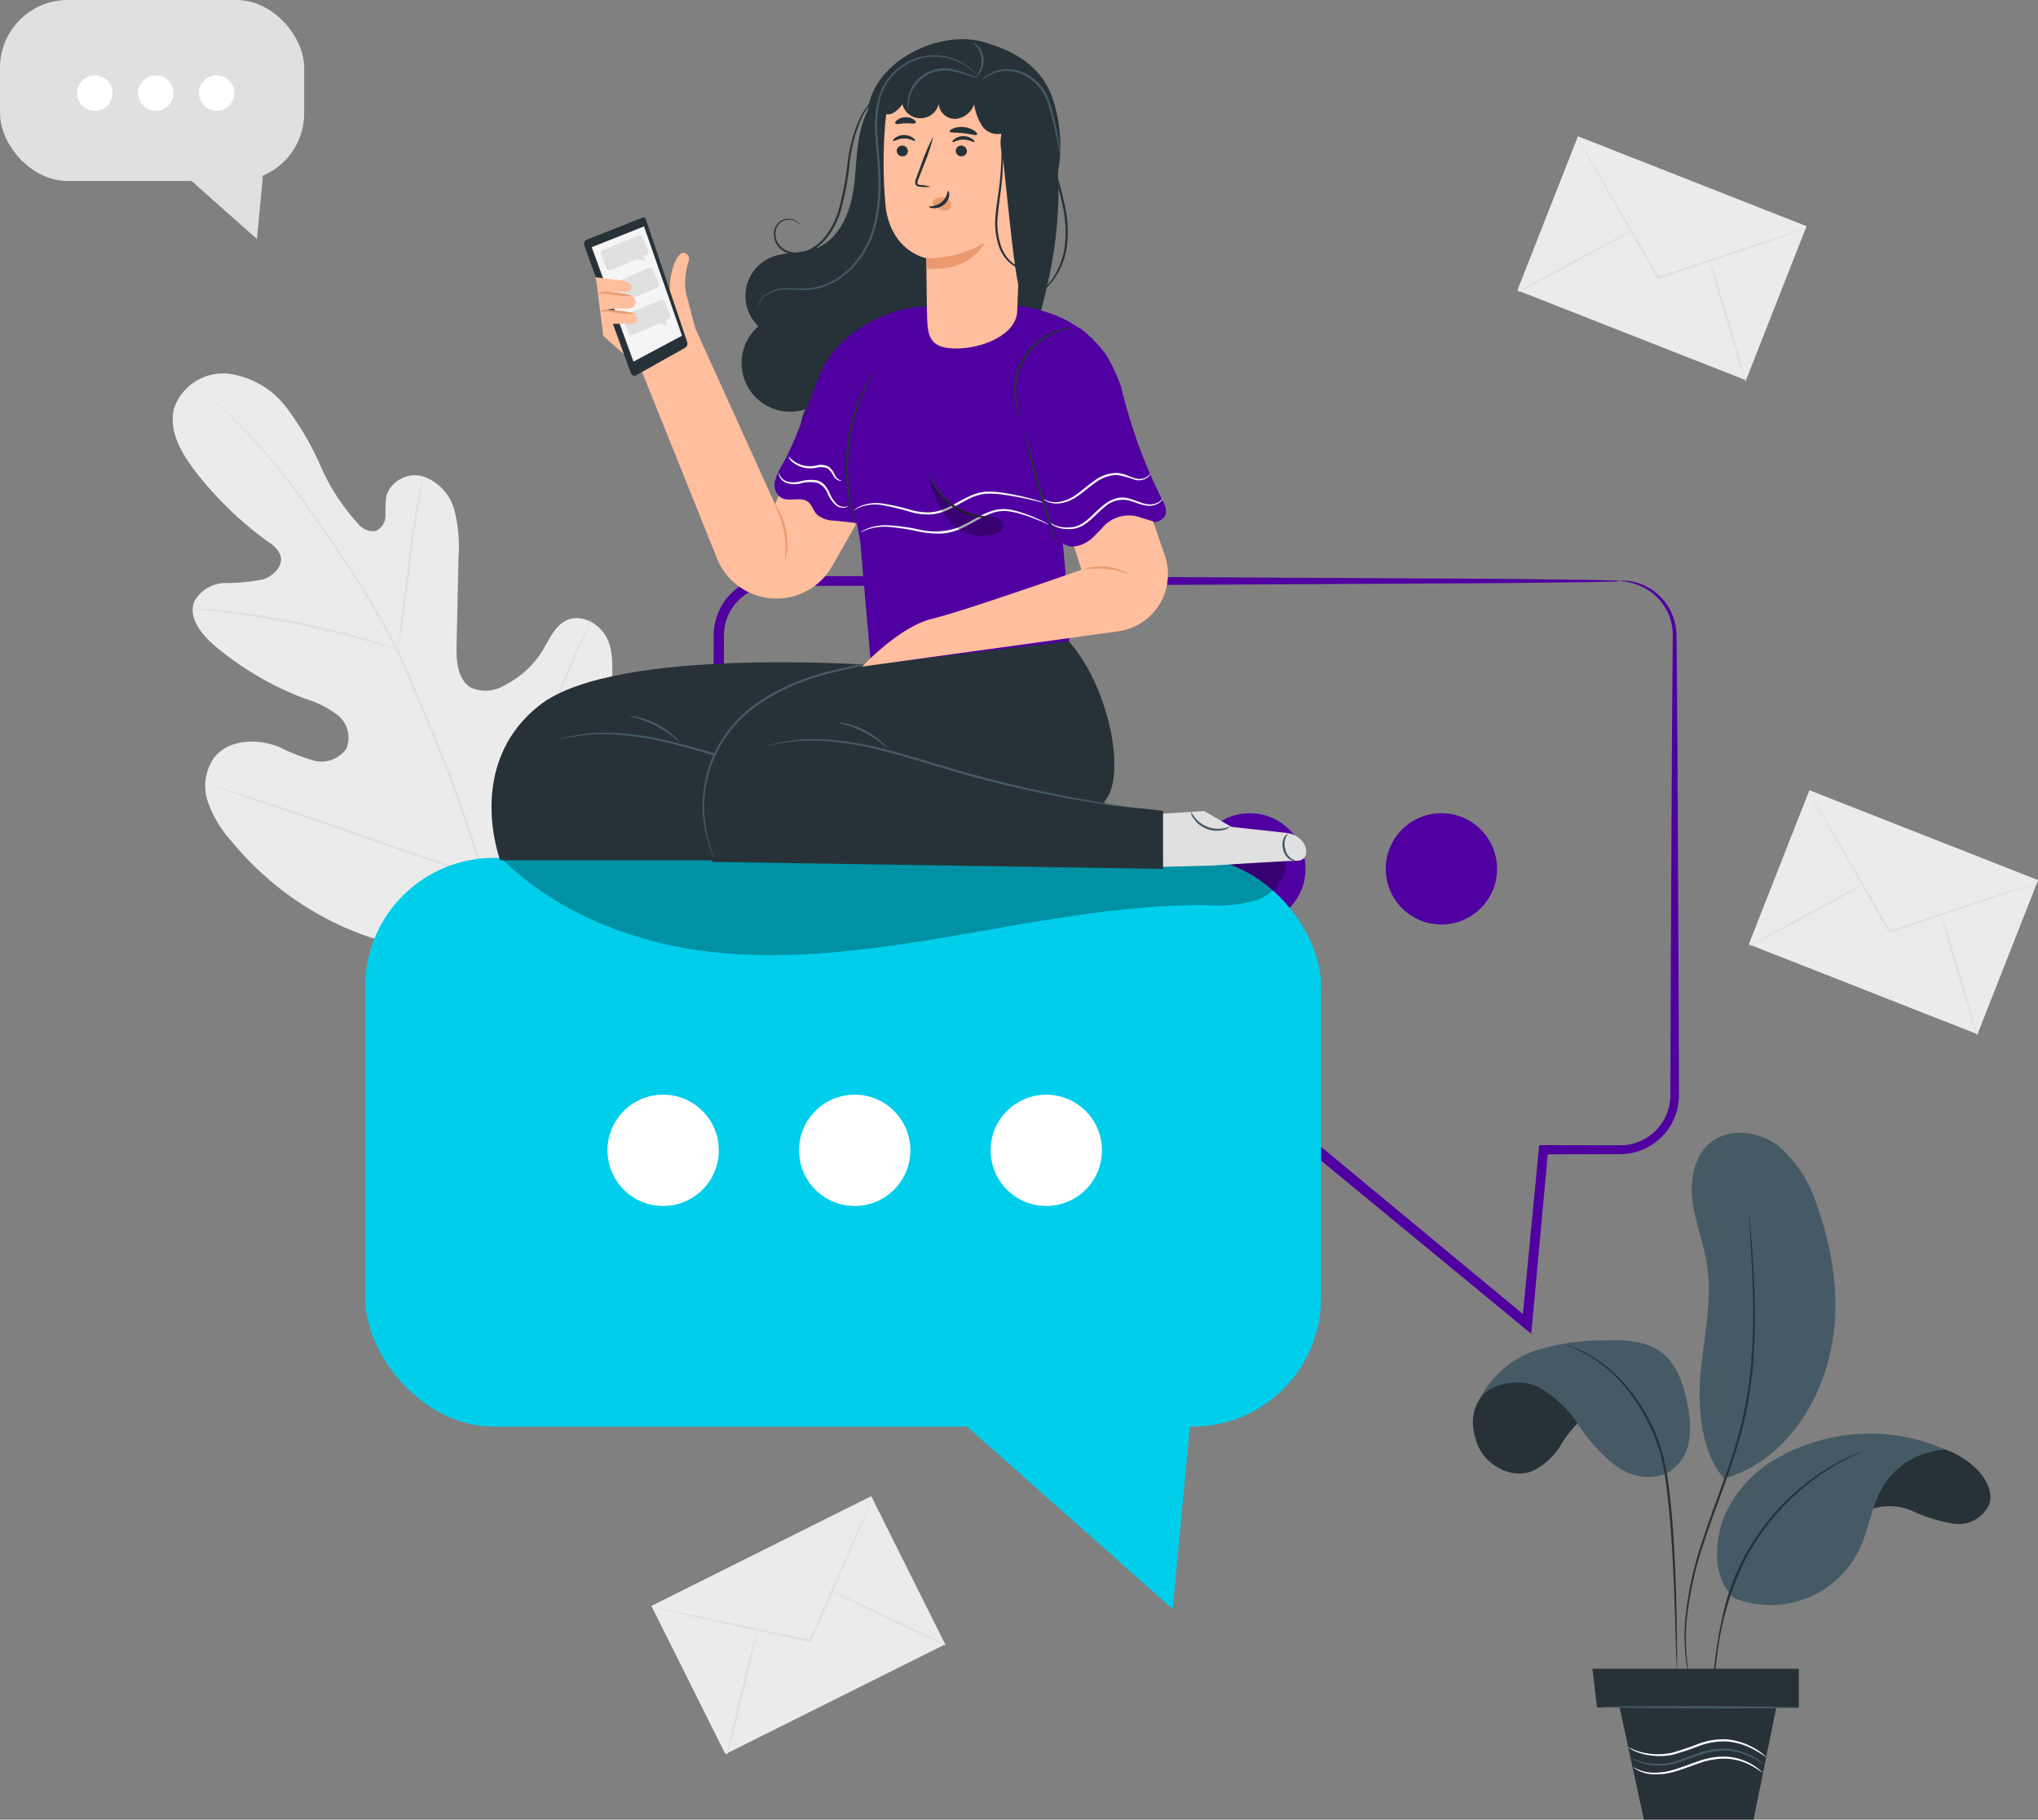 <svg xmlns="http://www.w3.org/2000/svg" width="211.903" height="189.232" viewBox="0 0 211.903 189.232">
  <rect x="0" y="0" width="211.903" height="189.232" fill="#808080" stroke="none"/>
  <g id="Grupo_115260" data-name="Grupo 115260" transform="translate(-34.695 -44.604)">
    <g id="Background_Complete" data-name="Background Complete" transform="translate(52.648 44.605)">
      <g id="Grupo_115049" data-name="Grupo 115049" transform="translate(163.88 82.184)">
        <g id="Grupo_115041" data-name="Grupo 115041" transform="translate(0 0)">
          <rect id="Rectángulo_37216" data-name="Rectángulo 37216" width="17.215" height="25.541" transform="matrix(0.366, -0.931, 0.931, 0.366, 0, 16.021)" fill="#ebebeb"/>
        </g>
        <g id="Grupo_115044" data-name="Grupo 115044" transform="translate(6.3 0.222)">
          <g id="Grupo_115043" data-name="Grupo 115043">
            <g id="Grupo_115042" data-name="Grupo 115042">
              <path id="Trazado_172838" data-name="Trazado 172838" d="M413.405,251.014a1.766,1.766,0,0,1-.305.126l-.89.32-3.289,1.136-10.905,3.674-.09.03-.048-.083-.114-.2-5.79-10.124-1.731-3.081-.461-.843a1.811,1.811,0,0,1-.147-.3,1.886,1.886,0,0,1,.188.279l.5.822,1.8,3.044,5.849,10.09.114.2-.137-.052,10.927-3.609,3.312-1.066.9-.279A1.774,1.774,0,0,1,413.405,251.014Z" transform="translate(-389.636 -241.668)" fill="#e0e0e0"/>
            </g>
          </g>
        </g>
        <g id="Grupo_115046" data-name="Grupo 115046" transform="translate(0 9.776)">
          <g id="Grupo_115045" data-name="Grupo 115045">
            <path id="Trazado_172839" data-name="Trazado 172839" d="M375.594,269.431c-.03-.057,2.621-1.55,5.92-3.335s6-3.187,6.031-3.131-2.62,1.549-5.921,3.335S375.624,269.487,375.594,269.431Z" transform="translate(-375.593 -262.963)" fill="#e0e0e0"/>
          </g>
        </g>
        <g id="Grupo_115048" data-name="Grupo 115048" transform="translate(19.929 12.684)">
          <g id="Grupo_115047" data-name="Grupo 115047">
            <path id="Trazado_172840" data-name="Trazado 172840" d="M420.019,269.446c.061-.018.97,2.856,2.03,6.42s1.869,6.468,1.808,6.487-.97-2.856-2.03-6.421S419.957,269.464,420.019,269.446Z" transform="translate(-420.016 -269.446)" fill="#e0e0e0"/>
          </g>
        </g>
      </g>
      <g id="Grupo_115058" data-name="Grupo 115058" transform="translate(49.775 155.604)">
        <g id="Grupo_115050" data-name="Grupo 115050">
          <rect id="Rectángulo_37217" data-name="Rectángulo 37217" width="25.541" height="17.215" transform="matrix(0.895, -0.447, 0.447, 0.895, 0, 11.407)" fill="#ebebeb"/>
        </g>
        <g id="Grupo_115053" data-name="Grupo 115053" transform="translate(0.165 0.149)">
          <g id="Grupo_115052" data-name="Grupo 115052">
            <g id="Grupo_115051" data-name="Grupo 115051">
              <path id="Trazado_172841" data-name="Trazado 172841" d="M186.819,391.788a1.778,1.778,0,0,1-.111.311l-.358.875-1.357,3.2-4.568,10.562-.038.087-.093-.02-.225-.048-11.4-2.473-3.448-.776-.935-.223a1.816,1.816,0,0,1-.323-.093,1.888,1.888,0,0,1,.333.047l.944.18,3.464.7,11.412,2.407.225.048-.131.067,4.631-10.535,1.424-3.175.4-.858A1.735,1.735,0,0,1,186.819,391.788Z" transform="translate(-163.967 -391.788)" fill="#e0e0e0"/>
            </g>
          </g>
        </g>
        <g id="Grupo_115055" data-name="Grupo 115055" transform="translate(7.85 13.751)">
          <g id="Grupo_115054" data-name="Grupo 115054">
            <path id="Trazado_172842" data-name="Trazado 172842" d="M181.1,435.315c-.062-.015.6-2.984,1.484-6.631s1.647-6.592,1.71-6.577-.6,2.984-1.484,6.632S181.163,435.33,181.1,435.315Z" transform="translate(-181.097 -422.107)" fill="#e0e0e0"/>
          </g>
        </g>
        <g id="Grupo_115057" data-name="Grupo 115057" transform="translate(18.547 9.764)">
          <g id="Grupo_115056" data-name="Grupo 115056">
            <path id="Trazado_172843" data-name="Trazado 172843" d="M204.942,413.224c.028-.058,2.772,1.191,6.129,2.788s6.057,2.94,6.03,3-2.772-1.19-6.13-2.788S204.914,413.282,204.942,413.224Z" transform="translate(-204.942 -413.222)" fill="#e0e0e0"/>
          </g>
        </g>
      </g>
      <g id="Grupo_115082" data-name="Grupo 115082" transform="translate(0 38.839)">
        <g id="Grupo_115061" data-name="Grupo 115061" transform="translate(0 0)">
          <g id="Grupo_115060" data-name="Grupo 115060">
            <g id="Grupo_115059" data-name="Grupo 115059">
              <path id="Trazado_172844" data-name="Trazado 172844" d="M87.74,190.13c8.683-5.8,10.8-16.762,10.617-26.65-.031-1.651.179-3.388-.593-4.847s-2.613-2.476-4.121-1.8c-1.25.558-1.813,1.975-2.527,3.144a9.734,9.734,0,0,1-3.977,3.637,3.767,3.767,0,0,1-3.437.255c-1.43-.807-1.569-2.775-1.533-4.417q.1-4.586.2-9.173a15.089,15.089,0,0,0-.426-4.881,5.113,5.113,0,0,0-3.187-3.49,3.137,3.137,0,0,0-3.9,2.011,14.87,14.87,0,0,0-.079,2.043,1.729,1.729,0,0,1-1.049,1.61,2.025,2.025,0,0,1-1.814-.781,21.793,21.793,0,0,1-3.877-5.973,30.212,30.212,0,0,0-3.606-6.157,9.016,9.016,0,0,0-6.04-3.463,5.388,5.388,0,0,0-5.576,3.542c-.64,2.3.692,4.671,2.151,6.566a36.866,36.866,0,0,0,7.614,7.385,3.028,3.028,0,0,1,1.271,1.391c.344,1.1-.724,2.17-1.823,2.514a19.529,19.529,0,0,1-3.887.373,3.75,3.75,0,0,0-3.222,1.876c-.707,1.668.688,3.447,2.068,4.619a31.886,31.886,0,0,0,9.326,5.5,10.789,10.789,0,0,1,3.47,1.729,3.012,3.012,0,0,1,.932,3.493,3.155,3.155,0,0,1-3.427,1.241,22.292,22.292,0,0,1-3.627-1.43c-2.271-.885-5.225-.774-6.718,1.153a5.137,5.137,0,0,0-.632,4.584,11.94,11.94,0,0,0,2.457,4.093,31.951,31.951,0,0,0,13.5,9.672c5.272,1.893,10.176,2.457,15.472.635" transform="translate(-52.648 -131.18)" fill="#ebebeb"/>
            </g>
          </g>
        </g>
        <g id="Grupo_115065" data-name="Grupo 115065" transform="translate(2.602 1.341)">
          <g id="Grupo_115064" data-name="Grupo 115064">
            <g id="Grupo_115063" data-name="Grupo 115063">
              <g id="Grupo_115062" data-name="Grupo 115062">
                <path id="Trazado_172845" data-name="Trazado 172845" d="M88.424,185.55a146.141,146.141,0,0,0-5.669-15.915q-.862-2.074-1.7-4.1c-.561-1.344-1.118-2.675-1.745-3.945a73.289,73.289,0,0,0-4.021-7.092c-1.39-2.195-2.79-4.227-4.112-6.12s-2.6-3.628-3.824-5.164a58.9,58.9,0,0,0-6.325-6.816c-.808-.745-1.453-1.3-1.895-1.676l-.5-.421c-.115-.094-.178-.137-.178-.137s.052.056.161.156l.489.439c.431.385,1.065.954,1.862,1.709a61.588,61.588,0,0,1,6.253,6.854c1.215,1.539,2.475,3.28,3.793,5.173s2.706,3.931,4.088,6.125a73.786,73.786,0,0,1,4,7.076c.622,1.265,1.174,2.587,1.735,3.934l1.7,4.1A148.966,148.966,0,0,1,88.2,185.613" transform="translate(-58.447 -134.169)" fill="#e0e0e0"/>
              </g>
            </g>
          </g>
        </g>
        <g id="Grupo_115069" data-name="Grupo 115069" transform="translate(23.395 10.724)">
          <g id="Grupo_115068" data-name="Grupo 115068">
            <g id="Grupo_115067" data-name="Grupo 115067">
              <g id="Grupo_115066" data-name="Grupo 115066">
                <path id="Trazado_172846" data-name="Trazado 172846" d="M104.8,173.1a3.964,3.964,0,0,0,.162-.7c.091-.453.2-1.111.329-1.926.255-1.631.534-3.894.835-6.391s.618-4.751.908-6.373c.143-.812.266-1.467.358-1.918a3.992,3.992,0,0,0,.114-.709,3.988,3.988,0,0,0-.209.687c-.121.445-.271,1.1-.436,1.907-.336,1.618-.681,3.875-.983,6.375l-.763,6.4c-.1.783-.186,1.433-.251,1.936A3.938,3.938,0,0,0,104.8,173.1Z" transform="translate(-104.797 -155.085)" fill="#e0e0e0"/>
              </g>
            </g>
          </g>
        </g>
        <g id="Grupo_115073" data-name="Grupo 115073" transform="translate(2.086 24.468)">
          <g id="Grupo_115072" data-name="Grupo 115072">
            <g id="Grupo_115071" data-name="Grupo 115071">
              <g id="Grupo_115070" data-name="Grupo 115070">
                <path id="Trazado_172847" data-name="Trazado 172847" d="M57.3,185.732a.779.779,0,0,0,.219.039l.632.063c.549.052,1.342.127,2.319.251,1.955.232,4.645.651,7.591,1.244s5.588,1.256,7.484,1.789c.95.26,1.713.491,2.241.649l.609.179a.725.725,0,0,0,.218.046.768.768,0,0,0-.2-.094l-.6-.223c-.519-.186-1.276-.444-2.222-.726-1.888-.576-4.531-1.262-7.484-1.863s-5.655-.987-7.621-1.176c-.982-.1-1.78-.15-2.331-.173l-.636-.018A.748.748,0,0,0,57.3,185.732Z" transform="translate(-57.298 -185.721)" fill="#e0e0e0"/>
              </g>
            </g>
          </g>
        </g>
        <g id="Grupo_115077" data-name="Grupo 115077" transform="translate(32.346 25.54)">
          <g id="Grupo_115076" data-name="Grupo 115076" transform="translate(0)">
            <g id="Grupo_115075" data-name="Grupo 115075">
              <g id="Grupo_115074" data-name="Grupo 115074">
                <path id="Trazado_172848" data-name="Trazado 172848" d="M124.75,214.893a1.336,1.336,0,0,0,.145-.258l.373-.76c.322-.66.764-1.628,1.294-2.83,1.064-2.4,2.432-5.767,3.893-9.5s2.8-7.1,3.824-9.521l1.221-2.859c.135-.318.244-.576.33-.778a1.3,1.3,0,0,0,.1-.279,1.348,1.348,0,0,0-.145.258l-.372.76c-.322.66-.763,1.628-1.294,2.83-1.065,2.4-2.432,5.767-3.894,9.5s-2.8,7.1-3.824,9.52c-.506,1.185-.921,2.155-1.221,2.859l-.33.779A1.33,1.33,0,0,0,124.75,214.893Z" transform="translate(-124.749 -188.11)" fill="#e0e0e0"/>
              </g>
            </g>
          </g>
        </g>
        <g id="Grupo_115081" data-name="Grupo 115081" transform="translate(4.083 42.863)">
          <g id="Grupo_115080" data-name="Grupo 115080">
            <g id="Grupo_115079" data-name="Grupo 115079">
              <g id="Grupo_115078" data-name="Grupo 115078">
                <path id="Trazado_172849" data-name="Trazado 172849" d="M61.749,226.725a1.486,1.486,0,0,0,.281.113l.823.279,3.03,1.01c2.556.855,6.074,2.08,9.956,3.443s7.413,2.563,9.986,3.376c1.287.408,2.33.727,3.055.935l.836.236a1.383,1.383,0,0,0,.3.066,1.4,1.4,0,0,0-.282-.114l-.822-.28-3.03-1.009c-2.557-.856-6.074-2.082-9.958-3.444s-7.412-2.563-9.984-3.376c-1.287-.407-2.33-.727-3.056-.934l-.836-.236A1.355,1.355,0,0,0,61.749,226.725Z" transform="translate(-61.749 -226.723)" fill="#e0e0e0"/>
              </g>
            </g>
          </g>
        </g>
      </g>
      <g id="Grupo_115083" data-name="Grupo 115083" transform="translate(-17.953)">
        <rect id="Rectángulo_37218" data-name="Rectángulo 37218" width="31.627" height="18.821" rx="7.038" fill="#e0e0e0"/>
        <path id="Trazado_172850" data-name="Trazado 172850" d="M111.243,85.219l7.478,6.64.614-6.523" transform="translate(-92.003 -66.999)" fill="#e0e0e0"/>
        <path id="Trazado_172851" data-name="Trazado 172851" d="M89.909,63.913a1.842,1.842,0,1,1-1.842-1.842A1.842,1.842,0,0,1,89.909,63.913Z" transform="translate(-78.209 -54.235)" fill="#fff"/>
        <path id="Trazado_172852" data-name="Trazado 172852" d="M104.037,63.913a1.842,1.842,0,1,1-1.842-1.842A1.842,1.842,0,0,1,104.037,63.913Z" transform="translate(-85.999 -54.235)" fill="#fff"/>
        <path id="Trazado_172853" data-name="Trazado 172853" d="M118.165,63.913a1.842,1.842,0,1,1-1.842-1.842A1.842,1.842,0,0,1,118.165,63.913Z" transform="translate(-93.789 -54.235)" fill="#fff"/>
      </g>
      <g id="Grupo_115092" data-name="Grupo 115092" transform="translate(139.817 14.174)">
        <g id="Grupo_115084" data-name="Grupo 115084">
          <rect id="Rectángulo_37219" data-name="Rectángulo 37219" width="17.215" height="25.541" transform="translate(0 16.021) rotate(-68.535)" fill="#ebebeb"/>
        </g>
        <g id="Grupo_115087" data-name="Grupo 115087" transform="translate(6.299 0.222)">
          <g id="Grupo_115086" data-name="Grupo 115086">
            <g id="Grupo_115085" data-name="Grupo 115085">
              <path id="Trazado_172854" data-name="Trazado 172854" d="M359.769,99.417a1.758,1.758,0,0,1-.306.127l-.89.319L355.285,101l-10.905,3.675-.09.03-.047-.082-.115-.2L338.338,94.3l-1.732-3.082-.46-.843a1.851,1.851,0,0,1-.147-.3,1.788,1.788,0,0,1,.187.279l.5.822,1.8,3.045,5.848,10.09.114.2-.137-.052,10.927-3.609,3.313-1.066.9-.279A1.809,1.809,0,0,1,359.769,99.417Z" transform="translate(-335.999 -90.071)" fill="#e0e0e0"/>
            </g>
          </g>
        </g>
        <g id="Grupo_115089" data-name="Grupo 115089" transform="translate(0 9.776)">
          <g id="Grupo_115088" data-name="Grupo 115088">
            <path id="Trazado_172855" data-name="Trazado 172855" d="M321.958,117.834c-.03-.056,2.62-1.55,5.92-3.335s6-3.187,6.031-3.131-2.62,1.549-5.921,3.335S321.988,117.89,321.958,117.834Z" transform="translate(-321.957 -111.366)" fill="#e0e0e0"/>
          </g>
        </g>
        <g id="Grupo_115091" data-name="Grupo 115091" transform="translate(19.928 12.684)">
          <g id="Grupo_115090" data-name="Grupo 115090">
            <path id="Trazado_172856" data-name="Trazado 172856" d="M366.382,117.848c.061-.018.97,2.856,2.03,6.42s1.869,6.468,1.808,6.487-.97-2.856-2.03-6.42S366.32,117.866,366.382,117.848Z" transform="translate(-366.379 -117.848)" fill="#e0e0e0"/>
          </g>
        </g>
      </g>
    </g>
    <g id="Speech_bubbles" data-name="Speech bubbles" transform="translate(72.661 104.502)">
      <g id="Grupo_115098" data-name="Grupo 115098" transform="translate(0)">
        <circle id="Elipse_4193" data-name="Elipse 4193" cx="5.788" cy="5.788" r="5.788" transform="translate(66.279 24.672)" fill="#e8505b"/>
        <circle id="Elipse_4194" data-name="Elipse 4194" cx="5.788" cy="5.788" r="5.788" transform="translate(86.198 24.672)" fill="#5000a1"/>
        <g id="Grupo_115094" data-name="Grupo 115094" transform="translate(36.189)">
          <g id="Grupo_115093" data-name="Grupo 115093">
            <path id="Trazado_172857" data-name="Trazado 172857" d="M272.241,178.636a1.168,1.168,0,0,1,.34-.02,4.54,4.54,0,0,1,1,.11,5.421,5.421,0,0,1,1.556.584,5.77,5.77,0,0,1,2.885,4.181,6.637,6.637,0,0,1,.071.829q0,.413.009.844.007.862.017,1.795c.019,2.488.04,5.349.065,8.558.031,6.419.07,14.227.114,23.211q.012,3.369.025,6.956.006,1.793.012,3.637,0,.923.006,1.857,0,.468,0,.938a6.92,6.92,0,0,1-.087,1.012,6.11,6.11,0,0,1-5.824,5.114l-8.173.03.483-.44c-.529,5.746-1.087,11.814-1.667,18.114l-.091.983-.763-.629-21.942-18.08.358.129-44.96.022h-10.61c-.358,0-.686.008-1.067-.008a6.626,6.626,0,0,1-1.148-.134,6.246,6.246,0,0,1-4.724-4.544,8,8,0,0,1-.2-2.2q0-2.067,0-4.118,0-4.1.005-8.135c.012-10.754.023-21.128.034-31.01q0-1.853.005-3.682a6.611,6.611,0,0,1,.248-1.949,6.428,6.428,0,0,1,.84-1.784,6.211,6.211,0,0,1,3.062-2.336,6.019,6.019,0,0,1,1.9-.343c.613-.013,1.183,0,1.774,0l13.62.03,24.447.071,35.4.186,9.624.109,2.5.058a4.645,4.645,0,0,1,.853.06,4.608,4.608,0,0,1-.853.06l-2.5.058-9.624.109-35.4.186-24.447.071-13.62.029c-.58,0-1.185,0-1.75.01a4.989,4.989,0,0,0-1.577.291,5.166,5.166,0,0,0-2.538,1.95,5.264,5.264,0,0,0-.891,3.138q0,1.83.006,3.682c.011,9.882.022,20.256.034,31.01q0,4.033,0,8.135,0,2.051,0,4.118a6.829,6.829,0,0,0,.168,1.91,5.085,5.085,0,0,0,3.844,3.7,5.48,5.48,0,0,0,.934.108c.319.015.692,0,1.035.007h10.61l44.96.022h.2l.155.129,21.893,18.141-.854.354c.606-6.3,1.189-12.363,1.741-18.107l.043-.441h.441l8.144.012a5.206,5.206,0,0,0,4.98-4.33,6.041,6.041,0,0,0,.08-.867q0-.47,0-.938,0-.935.006-1.857.006-1.844.012-3.637.013-3.585.025-6.956c.044-8.984.083-16.792.114-23.211.024-3.209.046-6.07.065-8.558q.009-.933.017-1.795,0-.431.009-.844a6.3,6.3,0,0,0-.05-.78,5.4,5.4,0,0,0-1.02-2.554,5.639,5.639,0,0,0-3.1-2.116C272.7,178.655,272.239,178.679,272.241,178.636Z" transform="translate(-177.925 -178.12)" fill="#5000a1"/>
          </g>
        </g>
        <g id="Grupo_115095" data-name="Grupo 115095" transform="translate(0 29.318)">
          <rect id="Rectángulo_37220" data-name="Rectángulo 37220" width="99.397" height="59.151" rx="13.395" fill="#00ceeb"/>
          <path id="Trazado_172858" data-name="Trazado 172858" d="M232.043,371.112l23.5,20.869,1.929-20.5" transform="translate(-171.576 -313.85)" fill="#00ceeb"/>
          <circle id="Elipse_4195" data-name="Elipse 4195" cx="5.788" cy="5.788" r="5.788" transform="translate(25.196 24.625)" fill="#fff"/>
          <circle id="Elipse_4196" data-name="Elipse 4196" cx="5.788" cy="5.788" r="5.788" transform="translate(45.115 24.625)" fill="#fff"/>
          <circle id="Elipse_4197" data-name="Elipse 4197" cx="5.788" cy="5.788" r="5.788" transform="translate(65.034 24.625)" fill="#fff"/>
        </g>
        <g id="Grupo_115096" data-name="Grupo 115096" transform="translate(14.112 29.3)" opacity="0.3">
          <path id="Trazado_172859" data-name="Trazado 172859" d="M210.3,243.706l-9.343-.275-72.237.018c6,5.968,14.585,9.166,23.018,9.9s16.9-.549,25.243-1.993,16.716-3.06,25.181-3a13.935,13.935,0,0,0,5.3-.571C209.115,247.127,210.54,245.477,210.3,243.706Z" transform="translate(-128.716 -243.431)"/>
        </g>
        <g id="Grupo_115097" data-name="Grupo 115097" transform="translate(106.117 24.672)">
          <circle id="Elipse_4198" data-name="Elipse 4198" cx="5.788" cy="5.788" r="5.788" fill="#5000a1"/>
        </g>
      </g>
    </g>
    <g id="Character" transform="translate(85.798 48.68)">
      <g id="Grupo_115225" data-name="Grupo 115225" transform="translate(0)">
        <path id="Trazado_172860" data-name="Trazado 172860" d="M207.44,56.341a11.041,11.041,0,0,0-10.386,7.782c-.657,2.3-.528,4.753-.947,7.11s-1.611,4.83-3.85,5.68c-1.458.553-3.127.324-4.576.9A4.346,4.346,0,0,0,186.3,85a5.063,5.063,0,0,0,4.885,8.643,3.891,3.891,0,0,0,.415,4.369,6.051,6.051,0,0,0,4.073,2.054,14.174,14.174,0,0,0,4.641-.418c3.4-.751,6.811-1.963,9.366-4.326,2.806-2.594,4.29-6.3,5.414-9.949,2.148-6.977,3.291-14.489,1.535-21.575" transform="translate(-158.544 -55.151)" fill="#263238"/>
        <g id="Grupo_115109" data-name="Grupo 115109" transform="translate(9.62 18.534)">
          <g id="Grupo_115104" data-name="Grupo 115104">
            <g id="Grupo_115103" data-name="Grupo 115103">
              <path id="Trazado_172861" data-name="Trazado 172861" d="M173.091,121.08l-3.78,8.268-8.279-18.254c-.392-1.474-.827-3.14-.917-3.472a4.618,4.618,0,0,1-.14-1.562,7.045,7.045,0,0,1,.349-1.923c.245-.55-.305-1.113-.78-.842s-1.189,1.77-1.167,3.709-6.649-2.661-7.732-1.572l.809,6.414c.733.668,2.8,2.511,3.942,3.532L163.2,134.8a6.67,6.67,0,0,0,12.065.991l5.027-8.868Z" transform="translate(-149.453 -99.536)" fill="#ffbe9d"/>
              <g id="Grupo_115102" data-name="Grupo 115102">
                <g id="Grupo_115101" data-name="Grupo 115101">
                  <g id="Grupo_115099" data-name="Grupo 115099">
                    <path id="Trazado_172862" data-name="Trazado 172862" d="M154.089,95.019a.25.25,0,0,1,.324.177l4.292,12.743a.521.521,0,0,1-.2.619l-5.1,2.861a.389.389,0,0,1-.554-.245l-4.827-13.21a.513.513,0,0,1,.245-.649Z" transform="translate(-147.987 -95.003)" fill="#263238"/>
                  </g>
                  <g id="Grupo_115100" data-name="Grupo 115100" transform="translate(0.803 0.936)">
                    <path id="Trazado_172863" data-name="Trazado 172863" d="M155.215,97.089l3.948,11.37-5.048,2.689-4.339-11.9Z" transform="translate(-149.777 -97.089)" fill="#f5f5f5"/>
                  </g>
                </g>
              </g>
              <path id="Trazado_172864" data-name="Trazado 172864" d="M151.9,101.182c.154.388.405,1.016.562,1.406a.369.369,0,0,0,.486.2l2.68-1.126.927.137-.26-.493.306-.122a.369.369,0,0,0,.2-.489l-.548-1.279a.37.37,0,0,0-.478-.2L152.1,100.7A.37.37,0,0,0,151.9,101.182Z" transform="translate(-150.13 -97.315)" fill="#e0e0e0"/>
              <path id="Trazado_172865" data-name="Trazado 172865" d="M157,116.153c.154.388.405,1.016.561,1.406a.369.369,0,0,0,.486.2l2.68-1.126.927.137-.26-.493.305-.122a.369.369,0,0,0,.2-.489l-.548-1.279a.37.37,0,0,0-.478-.2l-3.67,1.482A.37.37,0,0,0,157,116.153Z" transform="translate(-152.945 -105.569)" fill="#e0e0e0"/>
              <path id="Trazado_172866" data-name="Trazado 172866" d="M158.63,106.894c.169.381.441,1,.609,1.386a.369.369,0,0,1-.2.488l-2.682,1.121-.553.757-.169-.53-.3.132a.37.37,0,0,1-.49-.2l-.527-1.287a.369.369,0,0,1,.195-.479l3.63-1.578A.37.37,0,0,1,158.63,106.894Z" transform="translate(-151.463 -101.438)" fill="#e0e0e0"/>
            </g>
          </g>
          <g id="Grupo_115105" data-name="Grupo 115105" transform="translate(1.193 6.213)">
            <path id="Trazado_172867" data-name="Trazado 172867" d="M150.646,108.852c.869.143,1.93.229,2.8.371a1.569,1.569,0,0,1,.7.234.539.539,0,0,1,.2.656c-.139.248-.481.27-.765.26-.639-.021-1.345.114-1.984.094.815.07,1.569.137,2.48.247a.857.857,0,0,1,.768.742.7.7,0,0,1-.634.636,7.567,7.567,0,0,1-1.006.016s-1.312.019-1.37.19c.819-.006,1.9.171,2.721.245.224.02.326.326.38.544a.5.5,0,0,1-.236.573.759.759,0,0,1-.323.037c-1.059-.033-1.613.035-2.672,0" transform="translate(-150.646 -108.852)" fill="#ffbe9d"/>
          </g>
          <g id="Grupo_115106" data-name="Grupo 115106" transform="translate(19.735 29.734)">
            <path id="Trazado_172868" data-name="Trazado 172868" d="M193.126,167.252a9.948,9.948,0,0,0-1.145-5.969,2.57,2.57,0,0,1,.525.755,7.363,7.363,0,0,1,.828,4.318A2.574,2.574,0,0,1,193.126,167.252Z" transform="translate(-191.977 -161.282)" fill="#eb996e"/>
          </g>
          <g id="Grupo_115107" data-name="Grupo 115107" transform="translate(1.673 9.593)">
            <path id="Trazado_172869" data-name="Trazado 172869" d="M155.343,116.816a7.46,7.46,0,0,1-1.855-.1c-.507-.049-.973-.153-1.283-.152a1.123,1.123,0,0,0-.486.138c-.011-.008,0-.065.079-.137a.708.708,0,0,1,.393-.166,7.09,7.09,0,0,1,1.324.084A7.467,7.467,0,0,1,155.343,116.816Z" transform="translate(-151.717 -116.388)" fill="#eb996e"/>
          </g>
          <g id="Grupo_115108" data-name="Grupo 115108" transform="translate(1.43 7.734)">
            <path id="Trazado_172870" data-name="Trazado 172870" d="M154.75,112.668a7.29,7.29,0,0,1-1.833-.1c-.5-.046-.964-.156-1.265-.146s-.446.182-.474.157c-.031,0,.081-.258.454-.321a2.241,2.241,0,0,1,.6,0l.709.074A7.263,7.263,0,0,1,154.75,112.668Z" transform="translate(-151.174 -112.242)" fill="#eb996e"/>
          </g>
        </g>
        <g id="Grupo_115117" data-name="Grupo 115117" transform="translate(0 62.554)">
          <g id="Grupo_115112" data-name="Grupo 115112" transform="translate(0 2.24)">
            <path id="Trazado_172871" data-name="Trazado 172871" d="M166.769,198.45s-27.3-2.061-35.2,4.121-4.121,16.142-4.121,16.142h44.648l1.717-20.593Z" transform="translate(-126.542 -198.12)" fill="#263238"/>
            <g id="Grupo_115110" data-name="Grupo 115110" transform="translate(6.967 7.333)">
              <path id="Trazado_172872" data-name="Trazado 172872" d="M180.468,221.647a2.586,2.586,0,0,1-.4-.03c-.26-.029-.644-.069-1.137-.134-.986-.124-2.411-.327-4.164-.624a119.552,119.552,0,0,1-13.531-3.13c-2.6-.769-5.064-1.549-7.341-2.111a32.249,32.249,0,0,0-6.136-.976,18.455,18.455,0,0,0-4.177.241c-.493.063-.86.186-1.118.231a2.576,2.576,0,0,1-.393.074,2.574,2.574,0,0,1,.381-.119,10.686,10.686,0,0,1,1.113-.275,17.456,17.456,0,0,1,4.2-.317,31.381,31.381,0,0,1,6.18.932c2.289.554,4.758,1.328,7.356,2.1A132.132,132.132,0,0,0,174.8,220.7c1.747.318,3.166.546,4.148.7l1.13.177A2.564,2.564,0,0,1,180.468,221.647Z" transform="translate(-142.072 -214.466)" fill="#455a64"/>
            </g>
            <g id="Grupo_115111" data-name="Grupo 115111" transform="translate(14.332 5.593)">
              <path id="Trazado_172873" data-name="Trazado 172873" d="M163.75,213.358a11.731,11.731,0,0,0-5.261-2.757,2.552,2.552,0,0,1,.888.1,8.095,8.095,0,0,1,3.788,1.985A2.559,2.559,0,0,1,163.75,213.358Z" transform="translate(-158.49 -210.588)" fill="#455a64"/>
            </g>
          </g>
          <g id="Grupo_115115" data-name="Grupo 115115" transform="translate(22.09)">
            <path id="Trazado_172874" data-name="Trazado 172874" d="M213.682,193.126s-24.977.679-32.876,6.861-4.121,16.142-4.121,16.142l46.836.725v-6.039l-6.073-.659-.045-.274c2.358-2.582.563-11.57-3.358-16.315Z" transform="translate(-175.782 -193.126)" fill="#263238"/>
            <g id="Grupo_115113" data-name="Grupo 115113" transform="translate(6.515 10.236)">
              <path id="Trazado_172875" data-name="Trazado 172875" d="M228.7,223.123a2.51,2.51,0,0,1-.4-.03c-.26-.029-.644-.069-1.137-.134-.986-.124-2.411-.327-4.164-.624a119.6,119.6,0,0,1-13.531-3.13c-2.6-.77-5.064-1.549-7.341-2.111a32.259,32.259,0,0,0-6.136-.976,18.484,18.484,0,0,0-4.178.241c-.492.064-.86.186-1.118.231a2.578,2.578,0,0,1-.393.074,2.57,2.57,0,0,1,.381-.119,10.828,10.828,0,0,1,1.113-.275,17.457,17.457,0,0,1,4.2-.317,31.353,31.353,0,0,1,6.18.932c2.289.553,4.758,1.327,7.356,2.1a131.985,131.985,0,0,0,13.494,3.191c1.747.318,3.166.546,4.148.7l1.13.177A2.543,2.543,0,0,1,228.7,223.123Z" transform="translate(-190.304 -215.942)" fill="#455a64"/>
            </g>
            <g id="Grupo_115114" data-name="Grupo 115114" transform="translate(13.88 8.496)">
              <path id="Trazado_172876" data-name="Trazado 172876" d="M211.982,214.834a11.743,11.743,0,0,0-5.261-2.757,2.548,2.548,0,0,1,.888.1,8.088,8.088,0,0,1,3.789,1.985A2.545,2.545,0,0,1,211.982,214.834Z" transform="translate(-206.722 -212.064)" fill="#455a64"/>
            </g>
          </g>
          <g id="Grupo_115116" data-name="Grupo 115116" transform="translate(21.95 1.037)">
            <path id="Trazado_172877" data-name="Trazado 172877" d="M200.6,195.441a2.489,2.489,0,0,1-.387.064l-1.11.157c-.963.144-2.352.378-4.059.72s-3.733.782-5.971,1.316a24.245,24.245,0,0,0-6.9,2.759,14.433,14.433,0,0,0-3,2.388,13.173,13.173,0,0,0-2.074,2.908,12.747,12.747,0,0,0-1.458,5.837,13.327,13.327,0,0,0,.592,4.046c.144.463.276.817.371,1.055a2.394,2.394,0,0,1,.134.368,2.509,2.509,0,0,1-.178-.349,11.07,11.07,0,0,1-.414-1.046,12.885,12.885,0,0,1,.762-10.01,13.269,13.269,0,0,1,2.1-2.966,14.52,14.52,0,0,1,3.049-2.431,24.073,24.073,0,0,1,6.968-2.769c2.245-.523,4.276-.948,5.99-1.269s3.109-.531,4.078-.648c.484-.057.861-.1,1.117-.114A2.469,2.469,0,0,1,200.6,195.441Z" transform="translate(-175.471 -195.437)" fill="#455a64"/>
          </g>
        </g>
        <g id="Grupo_115120" data-name="Grupo 115120" transform="translate(69.829 80.27)">
          <path id="Trazado_172878" data-name="Trazado 172878" d="M282.2,232.886l4.275-.271,2.827,1.647,5.426.593c2.6.137,3.01,2.929,1.414,2.929-1.269,0-8.865.5-8.865.5l-5.077.133Z" transform="translate(-282.196 -232.615)" fill="#e0e0e0"/>
          <g id="Grupo_115118" data-name="Grupo 115118" transform="translate(2.884 0.09)">
            <path id="Trazado_172879" data-name="Trazado 172879" d="M292.683,234.382a1.3,1.3,0,0,1-.657.305,2.888,2.888,0,0,1-3.115-1.2,1.3,1.3,0,0,1-.281-.668c.035-.015.146.236.414.57a3.079,3.079,0,0,0,2.948,1.139C292.416,234.458,292.667,234.347,292.683,234.382Z" transform="translate(-288.625 -232.816)" fill="#455a64"/>
          </g>
          <g id="Grupo_115119" data-name="Grupo 115119" transform="translate(12.412 2.37)">
            <path id="Trazado_172880" data-name="Trazado 172880" d="M311.174,240.644c.007.027-.217.083-.523-.077a1.568,1.568,0,0,1-.716-1.047,1.68,1.68,0,0,1,.11-1.263c.173-.293.378-.38.39-.355s-.129.155-.242.428a1.772,1.772,0,0,0-.032,1.132,1.616,1.616,0,0,0,.577.964C310.977,240.6,311.176,240.607,311.174,240.644Z" transform="translate(-309.864 -237.897)" fill="#455a64"/>
          </g>
        </g>
        <g id="Grupo_115132" data-name="Grupo 115132" transform="translate(29.438 27.553)">
          <path id="Trazado_172881" data-name="Trazado 172881" d="M212.859,116.122s-5.325,11.7-5.011,13.692,1.851,9.912,1.851,9.912l1.126,12.9s20.112-2.438,20.531-2.438-.628-10.672-.628-10.672l3.062-20.511s-1.4-2.794-7.738-3.761C222.246,114.663,212.859,116.122,212.859,116.122Z" transform="translate(-200.804 -115.108)" fill="#5000a1"/>
          <path id="Trazado_172882" data-name="Trazado 172882" d="M251.767,134.912a16.911,16.911,0,0,0,1.9,5.958,6.622,6.622,0,0,0,1.38,2.153c1,.748,2.427.041,3.331-.816s1.814-1.941,3.06-1.985a9.92,9.92,0,0,1,2.3.549c.776.162,1.783-.086,1.965-.858a2.012,2.012,0,0,0-.31-1.3,54.838,54.838,0,0,1-4.342-11.891,18.761,18.761,0,0,0-1.575-3.358,12.967,12.967,0,0,0-2.749-2.782" transform="translate(-225.027 -118.125)" fill="#5000a1"/>
          <path id="Trazado_172883" data-name="Trazado 172883" d="M208,115.636c-5.532.2-9.683,3.853-10.865,6.493-1.384,3.1-2.463,6.838-4.086,9.815a6.93,6.93,0,0,0-.838,1.807,1.651,1.651,0,0,0,.61,1.77c.833.492,2.043-.148,2.812.44.423.323.547.911.909,1.3a2.778,2.778,0,0,0,1.8.649l3.738.4" transform="translate(-192.162 -115.399)" fill="#5000a1"/>
          <g id="Grupo_115121" data-name="Grupo 115121" transform="translate(24.899 2.446)">
            <path id="Trazado_172884" data-name="Trazado 172884" d="M248.278,129.772a1.677,1.677,0,0,1-.215-.444,5.854,5.854,0,0,1-.333-1.305,6.539,6.539,0,0,1,4.246-7.107,5.856,5.856,0,0,1,1.307-.325,1.709,1.709,0,0,1,.493-.021,12.286,12.286,0,0,0-1.74.5A6.621,6.621,0,0,0,247.894,128,12.226,12.226,0,0,0,248.278,129.772Z" transform="translate(-247.664 -120.56)" fill="#263238"/>
          </g>
          <g id="Grupo_115122" data-name="Grupo 115122" transform="translate(7.406 7.075)">
            <path id="Trazado_172885" data-name="Trazado 172885" d="M211.558,130.879a3.541,3.541,0,0,1-.287.584c-.1.182-.222.407-.345.677s-.284.566-.42.912a19.8,19.8,0,0,0-.875,2.459,19.594,19.594,0,0,0-.716,6.326,19.878,19.878,0,0,0,.3,2.593c.055.369.143.694.205.983s.127.536.185.737a3.488,3.488,0,0,1,.148.633,3.438,3.438,0,0,1-.236-.607,7.382,7.382,0,0,1-.225-.73c-.075-.288-.175-.614-.241-.983a17.823,17.823,0,0,1-.357-2.613,18.555,18.555,0,0,1,.723-6.4,17.858,17.858,0,0,1,.931-2.467c.147-.346.317-.641.455-.905a7.335,7.335,0,0,1,.382-.662A3.408,3.408,0,0,1,211.558,130.879Z" transform="translate(-208.671 -130.878)" fill="#263238"/>
          </g>
          <g id="Grupo_115123" data-name="Grupo 115123" transform="translate(28.55 20.113)">
            <path id="Trazado_172886" data-name="Trazado 172886" d="M267.6,160.03c.007,0-.008.048-.046.131a1.024,1.024,0,0,1-.258.3,1.9,1.9,0,0,1-1.407.316c-.627-.07-1.278-.432-2.035-.58a2.828,2.828,0,0,0-2.3.746c-.705.563-1.279,1.249-1.955,1.711a3.006,3.006,0,0,1-1.052.5,3.673,3.673,0,0,1-1.007.061,2.9,2.9,0,0,1-1.384-.417,1.215,1.215,0,0,1-.29-.271c-.051-.076-.073-.118-.066-.122a2.913,2.913,0,0,0,.4.316,3.037,3.037,0,0,0,1.345.329,3.629,3.629,0,0,0,.954-.084,2.874,2.874,0,0,0,.971-.486c.642-.45,1.2-1.131,1.934-1.719a4.111,4.111,0,0,1,1.194-.684,2.419,2.419,0,0,1,1.289-.09c.808.174,1.438.546,2.019.628a1.881,1.881,0,0,0,1.33-.225A1.936,1.936,0,0,0,267.6,160.03Z" transform="translate(-255.802 -159.941)" fill="#fafafa"/>
          </g>
          <g id="Grupo_115124" data-name="Grupo 115124" transform="translate(27.945 17.547)">
            <path id="Trazado_172887" data-name="Trazado 172887" d="M265.573,154.25c.007,0,0,.047-.029.126a.819.819,0,0,1-.223.3,1.557,1.557,0,0,1-1.311.274,12.984,12.984,0,0,0-1.875-.507,3.737,3.737,0,0,0-2.178.735c-.7.468-1.3,1.028-1.923,1.446a4.16,4.16,0,0,1-1.841.763,2.438,2.438,0,0,1-1.333-.172,1.025,1.025,0,0,1-.406-.28c.012-.018.153.089.44.2a2.525,2.525,0,0,0,1.275.093,4.151,4.151,0,0,0,1.742-.777c.6-.417,1.194-.979,1.917-1.465a3.868,3.868,0,0,1,2.318-.755,3.37,3.37,0,0,1,1.045.265,6.508,6.508,0,0,0,.853.3,1.511,1.511,0,0,0,1.22-.183A1.425,1.425,0,0,0,265.573,154.25Z" transform="translate(-254.453 -154.222)" fill="#fafafa"/>
          </g>
          <g id="Grupo_115125" data-name="Grupo 115125" transform="translate(0.445 17.52)">
            <path id="Trazado_172888" data-name="Trazado 172888" d="M200.345,157.63c.008.006-.083.118-.323.172a1.207,1.207,0,0,1-.961-.258,3.438,3.438,0,0,1-.836-1.2,1.942,1.942,0,0,0-1.14-1.143,4.066,4.066,0,0,0-1.7.088,2.618,2.618,0,0,1-1.471-.066,1.286,1.286,0,0,1-.713-.695.491.491,0,0,1-.033-.363c.023,0,.014.131.116.327a1.261,1.261,0,0,0,.691.578,2.572,2.572,0,0,0,1.371.007,4.04,4.04,0,0,1,1.795-.1,1.592,1.592,0,0,1,.811.527,3.644,3.644,0,0,1,.46.744,3.521,3.521,0,0,0,.748,1.174,1.173,1.173,0,0,0,.843.3A2.925,2.925,0,0,0,200.345,157.63Z" transform="translate(-193.154 -154.161)" fill="#fafafa"/>
          </g>
          <g id="Grupo_115126" data-name="Grupo 115126" transform="translate(1.403 15.841)">
            <path id="Trazado_172889" data-name="Trazado 172889" d="M200.843,152.928c0,.011-.1.051-.27,0a1.127,1.127,0,0,1-.558-.476,2.38,2.38,0,0,0-.6-.782,1.736,1.736,0,0,0-1.172-.081,3.131,3.131,0,0,1-1.312-.006,2.8,2.8,0,0,1-.981-.438,1.671,1.671,0,0,1-.655-.724,8.993,8.993,0,0,0,.745.585,2.941,2.941,0,0,0,2.168.351,1.859,1.859,0,0,1,1.322.131,2.286,2.286,0,0,1,.629.877,1.16,1.16,0,0,0,.451.478C200.747,152.912,200.843,152.908,200.843,152.928Z" transform="translate(-195.291 -150.418)" fill="#fafafa"/>
          </g>
          <g id="Grupo_115127" data-name="Grupo 115127" transform="translate(8.247 19.494)">
            <path id="Trazado_172890" data-name="Trazado 172890" d="M230.336,159.73a6.625,6.625,0,0,1-.791-.174c-.507-.118-1.241-.291-2.156-.459-.457-.085-.959-.17-1.5-.235a8.441,8.441,0,0,0-1.722-.068,5.357,5.357,0,0,0-1.79.586c-.594.3-1.188.659-1.834.975a5.3,5.3,0,0,1-2.024.586,6.673,6.673,0,0,1-1.947-.216,25.44,25.44,0,0,0-3.169-.77,4.5,4.5,0,0,0-2.146.2,7.155,7.155,0,0,0-.712.369c0-.006.048-.055.156-.143a2.758,2.758,0,0,1,.521-.31,4.372,4.372,0,0,1,2.2-.283,23.1,23.1,0,0,1,3.2.725,6.56,6.56,0,0,0,1.884.2,5.128,5.128,0,0,0,1.937-.568c.632-.309,1.227-.67,1.834-.969a5.5,5.5,0,0,1,1.87-.6,8.4,8.4,0,0,1,1.768.091c.546.074,1.05.169,1.507.265.915.19,1.646.388,2.147.533.251.073.444.135.574.181A.723.723,0,0,1,230.336,159.73Z" transform="translate(-210.545 -158.562)" fill="#fafafa"/>
          </g>
          <g id="Grupo_115128" data-name="Grupo 115128" transform="translate(8.921 21.31)">
            <path id="Trazado_172891" data-name="Trazado 172891" d="M231.625,164.216c-.008.016-.267-.107-.745-.308s-1.173-.483-2.055-.753a8.546,8.546,0,0,0-1.462-.328,3.892,3.892,0,0,0-1.668.217c-1.145.39-2.229,1.233-3.573,1.76a5.485,5.485,0,0,1-2.065.36,11.618,11.618,0,0,1-1.93-.209,22.721,22.721,0,0,0-3.205-.494,5.62,5.62,0,0,0-2.141.273c-.483.175-.722.34-.734.319a.726.726,0,0,1,.167-.127,3.118,3.118,0,0,1,.535-.277,5.343,5.343,0,0,1,2.178-.354,20.99,20.99,0,0,1,3.237.447,7.126,7.126,0,0,0,3.874-.158c1.3-.505,2.393-1.347,3.586-1.745a4.041,4.041,0,0,1,1.759-.205,8.377,8.377,0,0,1,1.489.363,17.162,17.162,0,0,1,2.043.827c.234.114.413.208.532.276A.718.718,0,0,1,231.625,164.216Z" transform="translate(-212.048 -162.61)" fill="#fafafa"/>
          </g>
          <g id="Grupo_115129" data-name="Grupo 115129" transform="translate(16.166 17.714)">
            <path id="Trazado_172892" data-name="Trazado 172892" d="M234.539,158.994a.912.912,0,0,1-.326.053,4.257,4.257,0,0,1-.9-.023,5.807,5.807,0,0,1-1.3-.308,6.341,6.341,0,0,1-2.669-1.855,5.812,5.812,0,0,1-.743-1.112,4.242,4.242,0,0,1-.335-.834c-.056-.2-.079-.319-.064-.323.042-.013.173.436.543,1.078a6.518,6.518,0,0,0,.76,1.05,6.711,6.711,0,0,0,2.583,1.794,6.528,6.528,0,0,0,1.249.346C234.069,158.984,234.536,158.95,234.539,158.994Z" transform="translate(-228.198 -154.592)" fill="#263238"/>
          </g>
          <g id="Grupo_115130" data-name="Grupo 115130" transform="translate(16.189 18.196)" opacity="0.3">
            <path id="Trazado_172893" data-name="Trazado 172893" d="M228.248,155.667a8.286,8.286,0,0,0,2.161,4.517,4.558,4.558,0,0,0,4.673,1.162,1.116,1.116,0,0,0,.753-.7.917.917,0,0,0-.611-.96,3.617,3.617,0,0,0-1.218-.17,6.926,6.926,0,0,1-5.659-3.663" transform="translate(-228.248 -155.667)"/>
          </g>
          <g id="Grupo_115131" data-name="Grupo 115131" transform="translate(25.979 13.357)">
            <path id="Trazado_172894" data-name="Trazado 172894" d="M253.435,156.377a1.837,1.837,0,0,1-.195-.431c-.111-.283-.262-.695-.441-1.207-.358-1.024-.823-2.449-1.288-4.038s-.84-3.041-1.089-4.1c-.125-.528-.219-.957-.278-1.255a1.862,1.862,0,0,1-.069-.468,1.836,1.836,0,0,1,.157.446q.145.512.349,1.235c.29,1.044.69,2.486,1.153,4.073s.9,3.017,1.221,4.052l.371,1.229A1.847,1.847,0,0,1,253.435,156.377Z" transform="translate(-250.071 -144.881)" fill="#263238"/>
          </g>
        </g>
        <g id="Grupo_115134" data-name="Grupo 115134" transform="translate(38.529 49.531)">
          <path id="Trazado_172895" data-name="Trazado 172895" d="M212.425,179.816s3.879-4.152,7.269-4.97,15.542-5.106,15.542-5.106l-.767-2.418h0a3.28,3.28,0,0,0,2.039-1.024l.786-.783a3.626,3.626,0,0,1,4.222-1.161l1.173.352,1.228,3.58a5.994,5.994,0,0,1-4.859,7.86Z" transform="translate(-212.425 -164.097)" fill="#ffbe9d"/>
          <g id="Grupo_115133" data-name="Grupo 115133" transform="translate(22.87 5.294)">
            <path id="Trazado_172896" data-name="Trazado 172896" d="M268.384,176.762a9.461,9.461,0,0,0-4.979-.523,5.774,5.774,0,0,1,4.979.523Z" transform="translate(-263.404 -175.897)" fill="#eb996e"/>
          </g>
        </g>
        <g id="Grupo_115224" data-name="Grupo 115224" transform="translate(27.675)">
          <path id="Trazado_172897" data-name="Trazado 172897" d="M213.713,62.156c-.351-5.623,7.015-9.593,12.022-8.178,4.706,1.329,6.713,3.671,7.487,6.819a15.543,15.543,0,0,1-.5,9.558c-.609,1.479-1.7,2.981-3.293,3.166" transform="translate(-202.275 -53.689)" fill="#263238"/>
          <g id="Grupo_115216" data-name="Grupo 115216" transform="translate(12.666 1.345)">
            <g id="Grupo_115215" data-name="Grupo 115215">
              <g id="Grupo_115211" data-name="Grupo 115211" transform="translate(0.432 1.499)">
                <g id="Grupo_115210" data-name="Grupo 115210">
                  <g id="Grupo_115197" data-name="Grupo 115197">
                    <g id="Grupo_115196" data-name="Grupo 115196">
                      <g id="Grupo_115195" data-name="Grupo 115195">
                        <g id="Grupo_115140" data-name="Grupo 115140">
                          <g id="Grupo_115139" data-name="Grupo 115139">
                            <g id="Grupo_115138" data-name="Grupo 115138">
                              <g id="Grupo_115137" data-name="Grupo 115137">
                                <g id="Grupo_115136" data-name="Grupo 115136">
                                  <g id="Grupo_115135" data-name="Grupo 115135">
                                    <path id="Trazado_172898" data-name="Trazado 172898" d="M230.79,62.19a1.6,1.6,0,0,1,1.431,1.622h0l-.906,21.6c-.035,2.551-3.76,3.993-6.491,3.935h0c-2.758-.058-2.85-1.41-2.89-3.837-.067-4.054-.065-5.576-.067-5.553,0,0-3.485-.579-4.207-5.125a48.578,48.578,0,0,1-.055-9c.172-2.728,1.979-6.074,4.7-5.787Z" transform="translate(-217.427 -60.027)" fill="#ffbe9d"/>
                                  </g>
                                </g>
                              </g>
                            </g>
                          </g>
                        </g>
                        <g id="Grupo_115154" data-name="Grupo 115154" transform="translate(0.975 7.12)">
                          <g id="Grupo_115146" data-name="Grupo 115146" transform="translate(0.386 1.101)">
                            <g id="Grupo_115145" data-name="Grupo 115145">
                              <g id="Grupo_115144" data-name="Grupo 115144">
                                <g id="Grupo_115143" data-name="Grupo 115143">
                                  <g id="Grupo_115142" data-name="Grupo 115142">
                                    <g id="Grupo_115141" data-name="Grupo 115141">
                                      <path id="Trazado_172899" data-name="Trazado 172899" d="M220.46,78.878a.583.583,0,0,0,.563.588.557.557,0,0,0,.6-.525.583.583,0,0,0-.561-.589A.559.559,0,0,0,220.46,78.878Z" transform="translate(-220.459 -78.351)" fill="#263238"/>
                                    </g>
                                  </g>
                                </g>
                              </g>
                            </g>
                          </g>
                          <g id="Grupo_115153" data-name="Grupo 115153">
                            <g id="Grupo_115152" data-name="Grupo 115152">
                              <g id="Grupo_115151" data-name="Grupo 115151">
                                <g id="Grupo_115150" data-name="Grupo 115150">
                                  <g id="Grupo_115149" data-name="Grupo 115149">
                                    <g id="Grupo_115148" data-name="Grupo 115148">
                                      <g id="Grupo_115147" data-name="Grupo 115147">
                                        <path id="Trazado_172900" data-name="Trazado 172900" d="M219.609,76.511c.072.076.514-.251,1.142-.249s1.087.315,1.155.239c.034-.034-.04-.171-.241-.317a1.6,1.6,0,0,0-.925-.285,1.54,1.54,0,0,0-.909.293C219.638,76.339,219.573,76.477,219.609,76.511Z" transform="translate(-219.599 -75.898)" fill="#263238"/>
                                      </g>
                                    </g>
                                  </g>
                                </g>
                              </g>
                            </g>
                          </g>
                        </g>
                        <g id="Grupo_115168" data-name="Grupo 115168" transform="translate(7.143 7.237)">
                          <g id="Grupo_115160" data-name="Grupo 115160" transform="translate(0.352 0.983)">
                            <g id="Grupo_115159" data-name="Grupo 115159">
                              <g id="Grupo_115158" data-name="Grupo 115158">
                                <g id="Grupo_115157" data-name="Grupo 115157">
                                  <g id="Grupo_115156" data-name="Grupo 115156">
                                    <g id="Grupo_115155" data-name="Grupo 115155">
                                      <path id="Trazado_172901" data-name="Trazado 172901" d="M234.134,78.878a.583.583,0,0,0,.562.588.557.557,0,0,0,.6-.525.583.583,0,0,0-.562-.589A.558.558,0,0,0,234.134,78.878Z" transform="translate(-234.133 -78.351)" fill="#263238"/>
                                    </g>
                                  </g>
                                </g>
                              </g>
                            </g>
                          </g>
                          <g id="Grupo_115167" data-name="Grupo 115167">
                            <g id="Grupo_115166" data-name="Grupo 115166">
                              <g id="Grupo_115165" data-name="Grupo 115165">
                                <g id="Grupo_115164" data-name="Grupo 115164">
                                  <g id="Grupo_115163" data-name="Grupo 115163">
                                    <g id="Grupo_115162" data-name="Grupo 115162">
                                      <g id="Grupo_115161" data-name="Grupo 115161">
                                        <path id="Trazado_172902" data-name="Trazado 172902" d="M233.358,76.772c.072.076.515-.251,1.142-.249s1.087.315,1.155.239c.034-.034-.039-.171-.241-.317a1.6,1.6,0,0,0-.925-.285,1.54,1.54,0,0,0-.909.293C233.388,76.6,233.322,76.738,233.358,76.772Z" transform="translate(-233.348 -76.159)" fill="#263238"/>
                                      </g>
                                    </g>
                                  </g>
                                </g>
                              </g>
                            </g>
                          </g>
                        </g>
                        <g id="Grupo_115175" data-name="Grupo 115175" transform="translate(3.276 7.275)">
                          <g id="Grupo_115174" data-name="Grupo 115174">
                            <g id="Grupo_115173" data-name="Grupo 115173">
                              <g id="Grupo_115172" data-name="Grupo 115172">
                                <g id="Grupo_115171" data-name="Grupo 115171">
                                  <g id="Grupo_115170" data-name="Grupo 115170">
                                    <g id="Grupo_115169" data-name="Grupo 115169">
                                      <path id="Trazado_172903" data-name="Trazado 172903" d="M226.328,81.473a4.139,4.139,0,0,0-1.019-.184c-.16-.017-.312-.048-.339-.158a.818.818,0,0,1,.107-.475l.474-1.22a20.909,20.909,0,0,0,1.064-3.191,21.051,21.051,0,0,0-1.319,3.1q-.238.643-.454,1.227a.928.928,0,0,0-.083.629.4.4,0,0,0,.263.234,1.072,1.072,0,0,0,.272.038A4.092,4.092,0,0,0,226.328,81.473Z" transform="translate(-224.729 -76.244)" fill="#263238"/>
                                    </g>
                                  </g>
                                </g>
                              </g>
                            </g>
                          </g>
                        </g>
                        <g id="Grupo_115181" data-name="Grupo 115181" transform="translate(4.441 18.305)">
                          <g id="Grupo_115180" data-name="Grupo 115180">
                            <g id="Grupo_115179" data-name="Grupo 115179">
                              <g id="Grupo_115178" data-name="Grupo 115178">
                                <g id="Grupo_115177" data-name="Grupo 115177">
                                  <g id="Grupo_115176" data-name="Grupo 115176">
                                    <path id="Trazado_172904" data-name="Trazado 172904" d="M227.326,102.454a11.567,11.567,0,0,0,6.09-1.624s-1.477,3.123-6.028,2.7Z" transform="translate(-227.326 -100.83)" fill="#eb996e"/>
                                  </g>
                                </g>
                              </g>
                            </g>
                          </g>
                        </g>
                        <g id="Grupo_115187" data-name="Grupo 115187" transform="translate(5.077 13.589)">
                          <g id="Grupo_115186" data-name="Grupo 115186">
                            <g id="Grupo_115185" data-name="Grupo 115185">
                              <g id="Grupo_115184" data-name="Grupo 115184">
                                <g id="Grupo_115183" data-name="Grupo 115183">
                                  <g id="Grupo_115182" data-name="Grupo 115182">
                                    <path id="Trazado_172905" data-name="Trazado 172905" d="M228.807,90.746a1.128,1.128,0,0,1,1.013-.42,1.03,1.03,0,0,1,.713.382.654.654,0,0,1,.05.748.759.759,0,0,1-.822.208,2.384,2.384,0,0,1-.8-.479.705.705,0,0,1-.179-.186.21.21,0,0,1,0-.234" transform="translate(-228.744 -90.319)" fill="#eb996e"/>
                                  </g>
                                </g>
                              </g>
                            </g>
                          </g>
                        </g>
                        <g id="Grupo_115194" data-name="Grupo 115194" transform="translate(4.721 12.938)">
                          <g id="Grupo_115193" data-name="Grupo 115193">
                            <g id="Grupo_115192" data-name="Grupo 115192">
                              <g id="Grupo_115191" data-name="Grupo 115191">
                                <g id="Grupo_115190" data-name="Grupo 115190">
                                  <g id="Grupo_115189" data-name="Grupo 115189">
                                    <g id="Grupo_115188" data-name="Grupo 115188">
                                      <path id="Trazado_172906" data-name="Trazado 172906" d="M229.951,88.866c-.1-.006-.1.675-.686,1.159s-1.308.408-1.313.5c-.01.043.161.132.468.14a1.7,1.7,0,0,0,1.1-.382,1.477,1.477,0,0,0,.532-.972C230.073,89.031,230,88.862,229.951,88.866Z" transform="translate(-227.951 -88.866)" fill="#263238"/>
                                    </g>
                                  </g>
                                </g>
                              </g>
                            </g>
                          </g>
                        </g>
                      </g>
                    </g>
                  </g>
                  <g id="Grupo_115203" data-name="Grupo 115203" transform="translate(6.866 6.281)">
                    <g id="Grupo_115202" data-name="Grupo 115202">
                      <g id="Grupo_115201" data-name="Grupo 115201">
                        <g id="Grupo_115200" data-name="Grupo 115200">
                          <g id="Grupo_115199" data-name="Grupo 115199">
                            <g id="Grupo_115198" data-name="Grupo 115198">
                              <path id="Trazado_172907" data-name="Trazado 172907" d="M232.736,74.5c.061.17.688.09,1.424.179.738.074,1.332.289,1.429.136.044-.074-.06-.234-.3-.4a2.494,2.494,0,0,0-2.174-.24C232.845,74.283,232.709,74.418,232.736,74.5Z" transform="translate(-232.733 -74.028)" fill="#263238"/>
                            </g>
                          </g>
                        </g>
                      </g>
                    </g>
                  </g>
                  <g id="Grupo_115209" data-name="Grupo 115209" transform="translate(1.198 5.267)">
                    <g id="Grupo_115208" data-name="Grupo 115208">
                      <g id="Grupo_115207" data-name="Grupo 115207">
                        <g id="Grupo_115206" data-name="Grupo 115206">
                          <g id="Grupo_115205" data-name="Grupo 115205">
                            <g id="Grupo_115204" data-name="Grupo 115204">
                              <path id="Trazado_172908" data-name="Trazado 172908" d="M220.114,72.418c.11.142.543-.006,1.062-.013.52-.025.96.1,1.061-.053.044-.072-.025-.215-.217-.35a1.537,1.537,0,0,0-1.711.053C220.126,72.2,220.066,72.348,220.114,72.418Z" transform="translate(-220.098 -71.767)" fill="#263238"/>
                            </g>
                          </g>
                        </g>
                      </g>
                    </g>
                  </g>
                </g>
              </g>
              <g id="Grupo_115214" data-name="Grupo 115214">
                <g id="Grupo_115213" data-name="Grupo 115213">
                  <g id="Grupo_115212" data-name="Grupo 115212">
                    <path id="Trazado_172909" data-name="Trazado 172909" d="M224.039,56.688a9.225,9.225,0,0,0-4.368,1.355,6.321,6.321,0,0,0-3.119,3.706,1.3,1.3,0,0,0,.036,1.024,1,1,0,0,0,1.247.269,2.924,2.924,0,0,0,1.014-.935,1.944,1.944,0,0,0,3.775-.042,1.7,1.7,0,0,0,1.753,1.563,2.247,2.247,0,0,0,1.935-1.528,5.7,5.7,0,0,0,.8,2.22,1.942,1.942,0,0,0,2.059.838,4.025,4.025,0,0,0,.03,2.034c.24.642,1.356,14.56,2,14.338.63-.217.472-14.36.62-15.01a15.19,15.19,0,0,0,.487-3.811,5.584,5.584,0,0,0-4.5-5.658,14.739,14.739,0,0,0-3.957-.36" transform="translate(-216.465 -56.687)" fill="#263238"/>
                  </g>
                </g>
              </g>
            </g>
          </g>
          <g id="Grupo_115217" data-name="Grupo 115217" transform="translate(1.687 5.448)">
            <path id="Trazado_172910" data-name="Trazado 172910" d="M194.72,79.741c-.013.009-.052-.084-.181-.21a1.288,1.288,0,0,0-.686-.349,1.5,1.5,0,0,0-1.16.258,1.55,1.55,0,0,0-.523,1.443,1.881,1.881,0,0,0,.343.86,2.027,2.027,0,0,0,.79.619,2.745,2.745,0,0,0,2.2-.015,4.86,4.86,0,0,0,1.932-1.589,8.213,8.213,0,0,0,1.241-2.428,31.01,31.01,0,0,0,1-5.246,15.744,15.744,0,0,1,1.148-4.243,6.9,6.9,0,0,1,1.73-2.4,4.793,4.793,0,0,1,.657-.471,1.241,1.241,0,0,1,.247-.134c.016.025-.328.208-.843.672a7.128,7.128,0,0,0-1.64,2.4,16.125,16.125,0,0,0-1.085,4.206,29.965,29.965,0,0,1-.995,5.289A8.372,8.372,0,0,1,197.61,80.9a5.048,5.048,0,0,1-2.031,1.649,2.936,2.936,0,0,1-2.358-.009,2.2,2.2,0,0,1-.854-.689,2.041,2.041,0,0,1-.362-.946,1.686,1.686,0,0,1,.609-1.567,1.582,1.582,0,0,1,1.257-.243,1.286,1.286,0,0,1,.7.406A.652.652,0,0,1,194.72,79.741Z" transform="translate(-191.992 -65.834)" fill="#263238"/>
          </g>
          <g id="Grupo_115218" data-name="Grupo 115218" transform="translate(28.53 7.106)">
            <path id="Trazado_172911" data-name="Trazado 172911" d="M251.827,89.232c-.012-.024.266-.141.7-.449a6.02,6.02,0,0,0,1.542-1.633,7.96,7.96,0,0,0,1.151-3.117,12.285,12.285,0,0,0-.174-4.088c-.279-1.438-.69-2.779-1.046-4s-.657-2.34-.837-3.292a14.061,14.061,0,0,1-.26-2.278c0-.271,0-.481.009-.623a.764.764,0,0,1,.024-.217c.021,0,.018.3.057.835a16.755,16.755,0,0,0,.331,2.25c.2.941.51,2.044.881,3.264a40.132,40.132,0,0,1,1.069,4.021,12.192,12.192,0,0,1,.158,4.165,7.921,7.921,0,0,1-1.226,3.175,5.736,5.736,0,0,1-1.629,1.617,4.046,4.046,0,0,1-.551.3A.779.779,0,0,1,251.827,89.232Z" transform="translate(-251.826 -69.53)" fill="#263238"/>
          </g>
          <g id="Grupo_115219" data-name="Grupo 115219" transform="translate(24.706 9.594)">
            <path id="Trazado_172912" data-name="Trazado 172912" d="M247.939,89.371c0,.007-.052.034-.16.079a2.314,2.314,0,0,1-.5.122,3.084,3.084,0,0,1-1.826-.381,3.918,3.918,0,0,1-1.757-2.126,7.611,7.611,0,0,1-.353-3.373c.108-1.2.326-2.318.425-3.345s.158-1.956.175-2.737.007-1.414,0-1.852a4.222,4.222,0,0,1,0-.681,3.468,3.468,0,0,1,.087.677c.036.437.073,1.072.076,1.858s-.028,1.722-.127,2.757-.3,2.162-.406,3.344a7.578,7.578,0,0,0,.322,3.278,3.806,3.806,0,0,0,1.636,2.058,3.128,3.128,0,0,0,1.737.435C247.7,89.447,247.932,89.348,247.939,89.371Z" transform="translate(-243.302 -75.075)" fill="#263238"/>
          </g>
          <g id="Grupo_115220" data-name="Grupo 115220" transform="translate(0 1.665)">
            <path id="Trazado_172913" data-name="Trazado 172913" d="M188.232,83.724a1.2,1.2,0,0,1,.068-.429,2.035,2.035,0,0,1,.748-.989,3.411,3.411,0,0,1,1.855-.645c.771-.07,1.646.041,2.594-.022a6.522,6.522,0,0,0,2.911-.987,8.566,8.566,0,0,0,2.521-2.489,10.477,10.477,0,0,0,1.494-3.63,17.99,17.99,0,0,0,.357-4.233c-.023-1.463-.2-2.883-.291-4.271a12.644,12.644,0,0,1,.253-4,6.093,6.093,0,0,1,4.688-4.514,5.817,5.817,0,0,1,2.606.076,6.068,6.068,0,0,1,1.8.792,5.536,5.536,0,0,1,.962.789c.1.1.167.187.215.241a.387.387,0,0,1,.066.088,7.783,7.783,0,0,0-1.292-1.042A6.145,6.145,0,0,0,208,57.715a5.733,5.733,0,0,0-2.541-.04,5.932,5.932,0,0,0-4.514,4.407,12.528,12.528,0,0,0-.233,3.933c.092,1.375.273,2.8.3,4.28a18.067,18.067,0,0,1-.367,4.287,10.638,10.638,0,0,1-1.539,3.7,8.709,8.709,0,0,1-2.6,2.533,6.66,6.66,0,0,1-3,.988c-.974.053-1.841-.071-2.6-.013a3.354,3.354,0,0,0-1.81.588,2.054,2.054,0,0,0-.757.932C188.249,83.573,188.247,83.726,188.232,83.724Z" transform="translate(-188.231 -57.4)" fill="#455a64"/>
          </g>
          <g id="Grupo_115221" data-name="Grupo 115221" transform="translate(22.488 0.386)">
            <path id="Trazado_172914" data-name="Trazado 172914" d="M238.36,54.552c.015-.023.22.079.461.353a2.285,2.285,0,0,1,.227,2.666c-.191.311-.376.445-.395.426s.108-.195.249-.5a2.474,2.474,0,0,0-.211-2.488C238.5,54.726,238.337,54.58,238.36,54.552Z" transform="translate(-238.358 -54.549)" fill="#455a64"/>
          </g>
          <g id="Grupo_115222" data-name="Grupo 115222" transform="translate(23.319 3.112)">
            <path id="Trazado_172915" data-name="Trazado 172915" d="M248.341,69.54a3.049,3.049,0,0,1-.121-.551c-.067-.356-.166-.87-.3-1.5s-.307-1.384-.53-2.208c-.114-.411-.24-.841-.394-1.275a4.372,4.372,0,0,0-.649-1.244,4.9,4.9,0,0,0-2.11-1.666,3.934,3.934,0,0,0-2.182-.21,3.705,3.705,0,0,0-1.388.559c-.3.2-.439.344-.454.328s.025-.046.089-.118a2.321,2.321,0,0,1,.311-.285,3.5,3.5,0,0,1,1.409-.646,4,4,0,0,1,2.292.172,5.01,5.01,0,0,1,2.221,1.728,4.52,4.52,0,0,1,.676,1.306c.156.445.278.881.387,1.3.213.834.368,1.592.484,2.231s.189,1.16.229,1.521A2.338,2.338,0,0,1,248.341,69.54Z" transform="translate(-240.21 -60.627)" fill="#455a64"/>
          </g>
          <g id="Grupo_115223" data-name="Grupo 115223" transform="translate(15.578 3.025)">
            <path id="Trazado_172916" data-name="Trazado 172916" d="M230.334,61.418a5.647,5.647,0,0,1-1.437-.347,9.7,9.7,0,0,0-1.535-.375,3.774,3.774,0,0,0-3.406,1.289,3.806,3.806,0,0,0-.731,1.365,6.169,6.169,0,0,0-.191,1.439,1.037,1.037,0,0,1-.072-.394,3.527,3.527,0,0,1,.1-1.088,3.756,3.756,0,0,1,.724-1.458,3.867,3.867,0,0,1,3.6-1.366,8.529,8.529,0,0,1,1.557.432C229.8,61.232,230.339,61.388,230.334,61.418Z" transform="translate(-222.955 -60.432)" fill="#455a64"/>
          </g>
        </g>
      </g>
    </g>
    <g id="Plants" transform="translate(60.511 162.41)">
      <g id="Grupo_115234" data-name="Grupo 115234" transform="translate(127.332)">
        <path id="Trazado_172917" data-name="Trazado 172917" d="M439.439,389.467A4.943,4.943,0,0,1,442,386.194a5.992,5.992,0,0,1,4.353.255,15.659,15.659,0,0,0,4.262,1.281,3.471,3.471,0,0,0,3.61-2.035c.419-1.336-.388-2.762-1.4-3.733a8.811,8.811,0,0,0-14.437,3.466" transform="translate(-400.536 -347.07)" fill="#263238"/>
        <path id="Trazado_172918" data-name="Trazado 172918" d="M412.323,394.02c-2.182-2.073-2.073-5.68-.985-8.486a12.857,12.857,0,0,1,6.117-6.379,19.369,19.369,0,0,1,16.882-.547,8.013,8.013,0,0,0-6.479,3.8c-1.2,1.986-1.461,4.4-2.449,6.492a10.22,10.22,0,0,1-13.086,5.116" transform="translate(-385.201 -345.649)" fill="#455a64"/>
        <path id="Trazado_172919" data-name="Trazado 172919" d="M408.049,343.118c-2.415-2.851-2.737-7.428-2.381-11.148s1.218-7.463.631-11.154c-.348-2.186-1.2-4.274-1.483-6.469s.12-4.678,1.82-6.094c1.955-1.628,5.034-1.244,7.067.285a13.245,13.245,0,0,1,4.073,6.326c1.892,5.26,2.586,11.093,1.032,16.462s-5.2,10.171-10.55,11.792" transform="translate(-381.975 -307.199)" fill="#455a64"/>
        <g id="Grupo_115226" data-name="Grupo 115226" transform="translate(24.902 33.17)">
          <path id="Trazado_172920" data-name="Trazado 172920" d="M409.526,407.279a1.743,1.743,0,0,1-.013-.329c0-.215,0-.533.015-.942.029-.818.106-2,.288-3.455a45.83,45.83,0,0,1,.925-5.059,23.275,23.275,0,0,1,2.308-5.859,24.378,24.378,0,0,1,3.774-5.044,23.972,23.972,0,0,1,3.958-3.287c.6-.417,1.188-.733,1.691-1.026.516-.27.966-.491,1.335-.668l.87-.362a1.7,1.7,0,0,1,.31-.111,1.809,1.809,0,0,1-.291.155l-.85.4c-.362.189-.8.421-1.31.7-.494.3-1.069.626-1.663,1.048a24.9,24.9,0,0,0-7.621,8.307,30.342,30.342,0,0,0-3.273,10.826c-.2,1.445-.3,2.623-.36,3.437-.024.389-.044.7-.059.939A1.739,1.739,0,0,1,409.526,407.279Z" transform="translate(-409.513 -381.137)" fill="#263238"/>
        </g>
        <g id="Grupo_115228" data-name="Grupo 115228" transform="translate(0 21.57)">
          <path id="Trazado_172921" data-name="Trazado 172921" d="M358.086,362.193c-4.469,2.7-4.455,5.151-3.709,7.467s3.489,3.925,5.763,3.058a7.051,7.051,0,0,0,3.012-2.73,12.634,12.634,0,0,1,2.657-3.13,3.405,3.405,0,0,1,3.85-.315" transform="translate(-354.005 -359.091)" fill="#263238"/>
          <path id="Trazado_172922" data-name="Trazado 172922" d="M355.645,361.337c1.168-1.614,4.055-2.082,5.878-1.276a11.763,11.763,0,0,1,4.353,4,17.8,17.8,0,0,0,4.014,4.389c1.655,1.109,3.968,1.511,5.618.393a4.827,4.827,0,0,0,1.908-3.3,11,11,0,0,0-.262-3.9c-.394-1.874-1.038-3.832-2.538-5.022-1.672-1.327-3.991-1.39-6.125-1.32a22.942,22.942,0,0,0-7.23,1.112,10.038,10.038,0,0,0-5.617,4.927" transform="translate(-354.909 -355.279)" fill="#455a64"/>
          <g id="Grupo_115227" data-name="Grupo 115227" transform="translate(9.687 0.495)">
            <path id="Trazado_172923" data-name="Trazado 172923" d="M387.111,390.05a2.393,2.393,0,0,1-.03-.386l-.042-1.109c-.03-.986-.071-2.373-.122-4.079-.056-1.721-.127-3.772-.252-6.045s-.3-4.772-.642-7.372a23.8,23.8,0,0,0-.739-3.742,19.467,19.467,0,0,0-1.368-3.274,17.719,17.719,0,0,0-3.608-4.782,13.924,13.924,0,0,0-3.34-2.283,10.433,10.433,0,0,0-1.015-.44,2.392,2.392,0,0,1-.355-.155,2.429,2.429,0,0,1,.371.11,8.3,8.3,0,0,1,1.037.4,13.342,13.342,0,0,1,3.412,2.244,17.551,17.551,0,0,1,3.688,4.8,19.376,19.376,0,0,1,1.4,3.307,23.634,23.634,0,0,1,.752,3.779c.346,2.612.509,5.116.625,7.392s.168,4.329.2,6.052.046,3.118.048,4.082q0,.7,0,1.11A2.411,2.411,0,0,1,387.111,390.05Z" transform="translate(-375.597 -356.382)" fill="#263238"/>
          </g>
        </g>
        <g id="Grupo_115229" data-name="Grupo 115229" transform="translate(22.015 8.442)">
          <path id="Trazado_172924" data-name="Trazado 172924" d="M403.87,375.327a12.466,12.466,0,0,1-.5-1.918,20.073,20.073,0,0,1-.21-5.394,35.785,35.785,0,0,1,1.7-7.827c.917-2.876,2.161-5.951,3.224-9.255a42.6,42.6,0,0,0,1.283-4.894,43.676,43.676,0,0,0,.634-4.67,68.514,68.514,0,0,0,.146-7.988c-.075-2.276-.195-4.116-.268-5.388-.035-.623-.063-1.113-.083-1.465-.007-.157-.012-.282-.016-.381a.561.561,0,0,1,0-.131.546.546,0,0,1,.022.129l.039.38c.031.351.073.84.127,1.462.1,1.27.245,3.109.342,5.388a65.789,65.789,0,0,1-.1,8.011,43.006,43.006,0,0,1-.624,4.7,42.1,42.1,0,0,1-1.285,4.922c-1.067,3.317-2.318,6.387-3.242,9.25a36.455,36.455,0,0,0-1.741,7.775,20.855,20.855,0,0,0,.135,5.363c.109.626.208,1.11.3,1.434l.088.371A.528.528,0,0,1,403.87,375.327Z" transform="translate(-403.077 -326.017)" fill="#263238"/>
        </g>
        <path id="Trazado_172925" data-name="Trazado 172925" d="M403.164,435.47H382.181l-.479-4.039h21.462Z" transform="translate(-369.276 -375.698)" fill="#263238"/>
        <path id="Trazado_172926" data-name="Trazado 172926" d="M387.789,439.409l2.623,12.116h11.4l2.454-12.116Z" transform="translate(-372.633 -380.097)" fill="#263238"/>
        <g id="Grupo_115230" data-name="Grupo 115230" transform="translate(13.281 59.623)">
          <path id="Trazado_172927" data-name="Trazado 172927" d="M404.215,440.25c0,.065-4.614.1-10.3.088s-10.3-.081-10.3-.146,4.613-.1,10.3-.088S404.215,440.186,404.215,440.25Z" transform="translate(-383.609 -440.101)" fill="#455a64"/>
        </g>
        <g id="Grupo_115231" data-name="Grupo 115231" transform="translate(16.37 64.037)">
          <path id="Trazado_172928" data-name="Trazado 172928" d="M404.411,451.656a9.255,9.255,0,0,0-1.852-1.048,6.537,6.537,0,0,0-2.244-.447,7.918,7.918,0,0,0-2.757.507c-.956.323-1.849.7-2.721.906a6.477,6.477,0,0,1-2.355.068,4.813,4.813,0,0,1-1.512-.485,2.858,2.858,0,0,1-.363-.235c-.078-.06-.117-.095-.112-.1a5.548,5.548,0,0,0,2.01.657,6.6,6.6,0,0,0,2.284-.114c.838-.21,1.73-.591,2.695-.918a7.862,7.862,0,0,1,2.837-.5,6.419,6.419,0,0,1,2.3.509,5.9,5.9,0,0,1,1.367.8,3.438,3.438,0,0,1,.324.284C404.382,451.611,404.416,451.65,404.411,451.656Z" transform="translate(-390.494 -449.941)" fill="#455a64"/>
        </g>
        <g id="Grupo_115232" data-name="Grupo 115232" transform="translate(16.691 64.866)">
          <path id="Trazado_172929" data-name="Trazado 172929" d="M404.646,453.484a9.831,9.831,0,0,0-1.78-1.034,6.022,6.022,0,0,0-2.162-.442,7.815,7.815,0,0,0-2.667.481c-.923.309-1.791.667-2.621.89a6.725,6.725,0,0,1-2.264.25,3.814,3.814,0,0,1-1.483-.4,2.545,2.545,0,0,1-.352-.227c-.076-.058-.113-.092-.108-.1s.176.1.5.243a4.1,4.1,0,0,0,1.454.319,6.926,6.926,0,0,0,2.2-.293c.81-.229,1.67-.591,2.606-.9a7.74,7.74,0,0,1,2.746-.475,5.921,5.921,0,0,1,2.222.505,5.81,5.81,0,0,1,1.309.8,3.511,3.511,0,0,1,.311.277C404.618,453.44,404.651,453.478,404.646,453.484Z" transform="translate(-391.209 -451.789)" fill="#fff"/>
        </g>
        <g id="Grupo_115233" data-name="Grupo 115233" transform="translate(16.144 63.063)">
          <path id="Trazado_172930" data-name="Trazado 172930" d="M404.341,449.656a10.628,10.628,0,0,0-1.9-1.108,7.007,7.007,0,0,0-2.3-.549,7.454,7.454,0,0,0-2.844.5,25.541,25.541,0,0,1-2.818.919,7.142,7.142,0,0,1-2.432,0,5.393,5.393,0,0,1-1.56-.5,2.791,2.791,0,0,1-.378-.238c-.081-.062-.121-.1-.116-.1s.187.1.533.26a6.071,6.071,0,0,0,1.546.418,7.347,7.347,0,0,0,2.366-.049,28.813,28.813,0,0,0,2.784-.929,7.431,7.431,0,0,1,2.933-.5,6.834,6.834,0,0,1,2.353.613,6.749,6.749,0,0,1,1.4.848,3.665,3.665,0,0,1,.334.293C404.31,449.61,404.346,449.65,404.341,449.656Z" transform="translate(-389.99 -447.77)" fill="#fff"/>
        </g>
      </g>
    </g>
  </g>
</svg>
